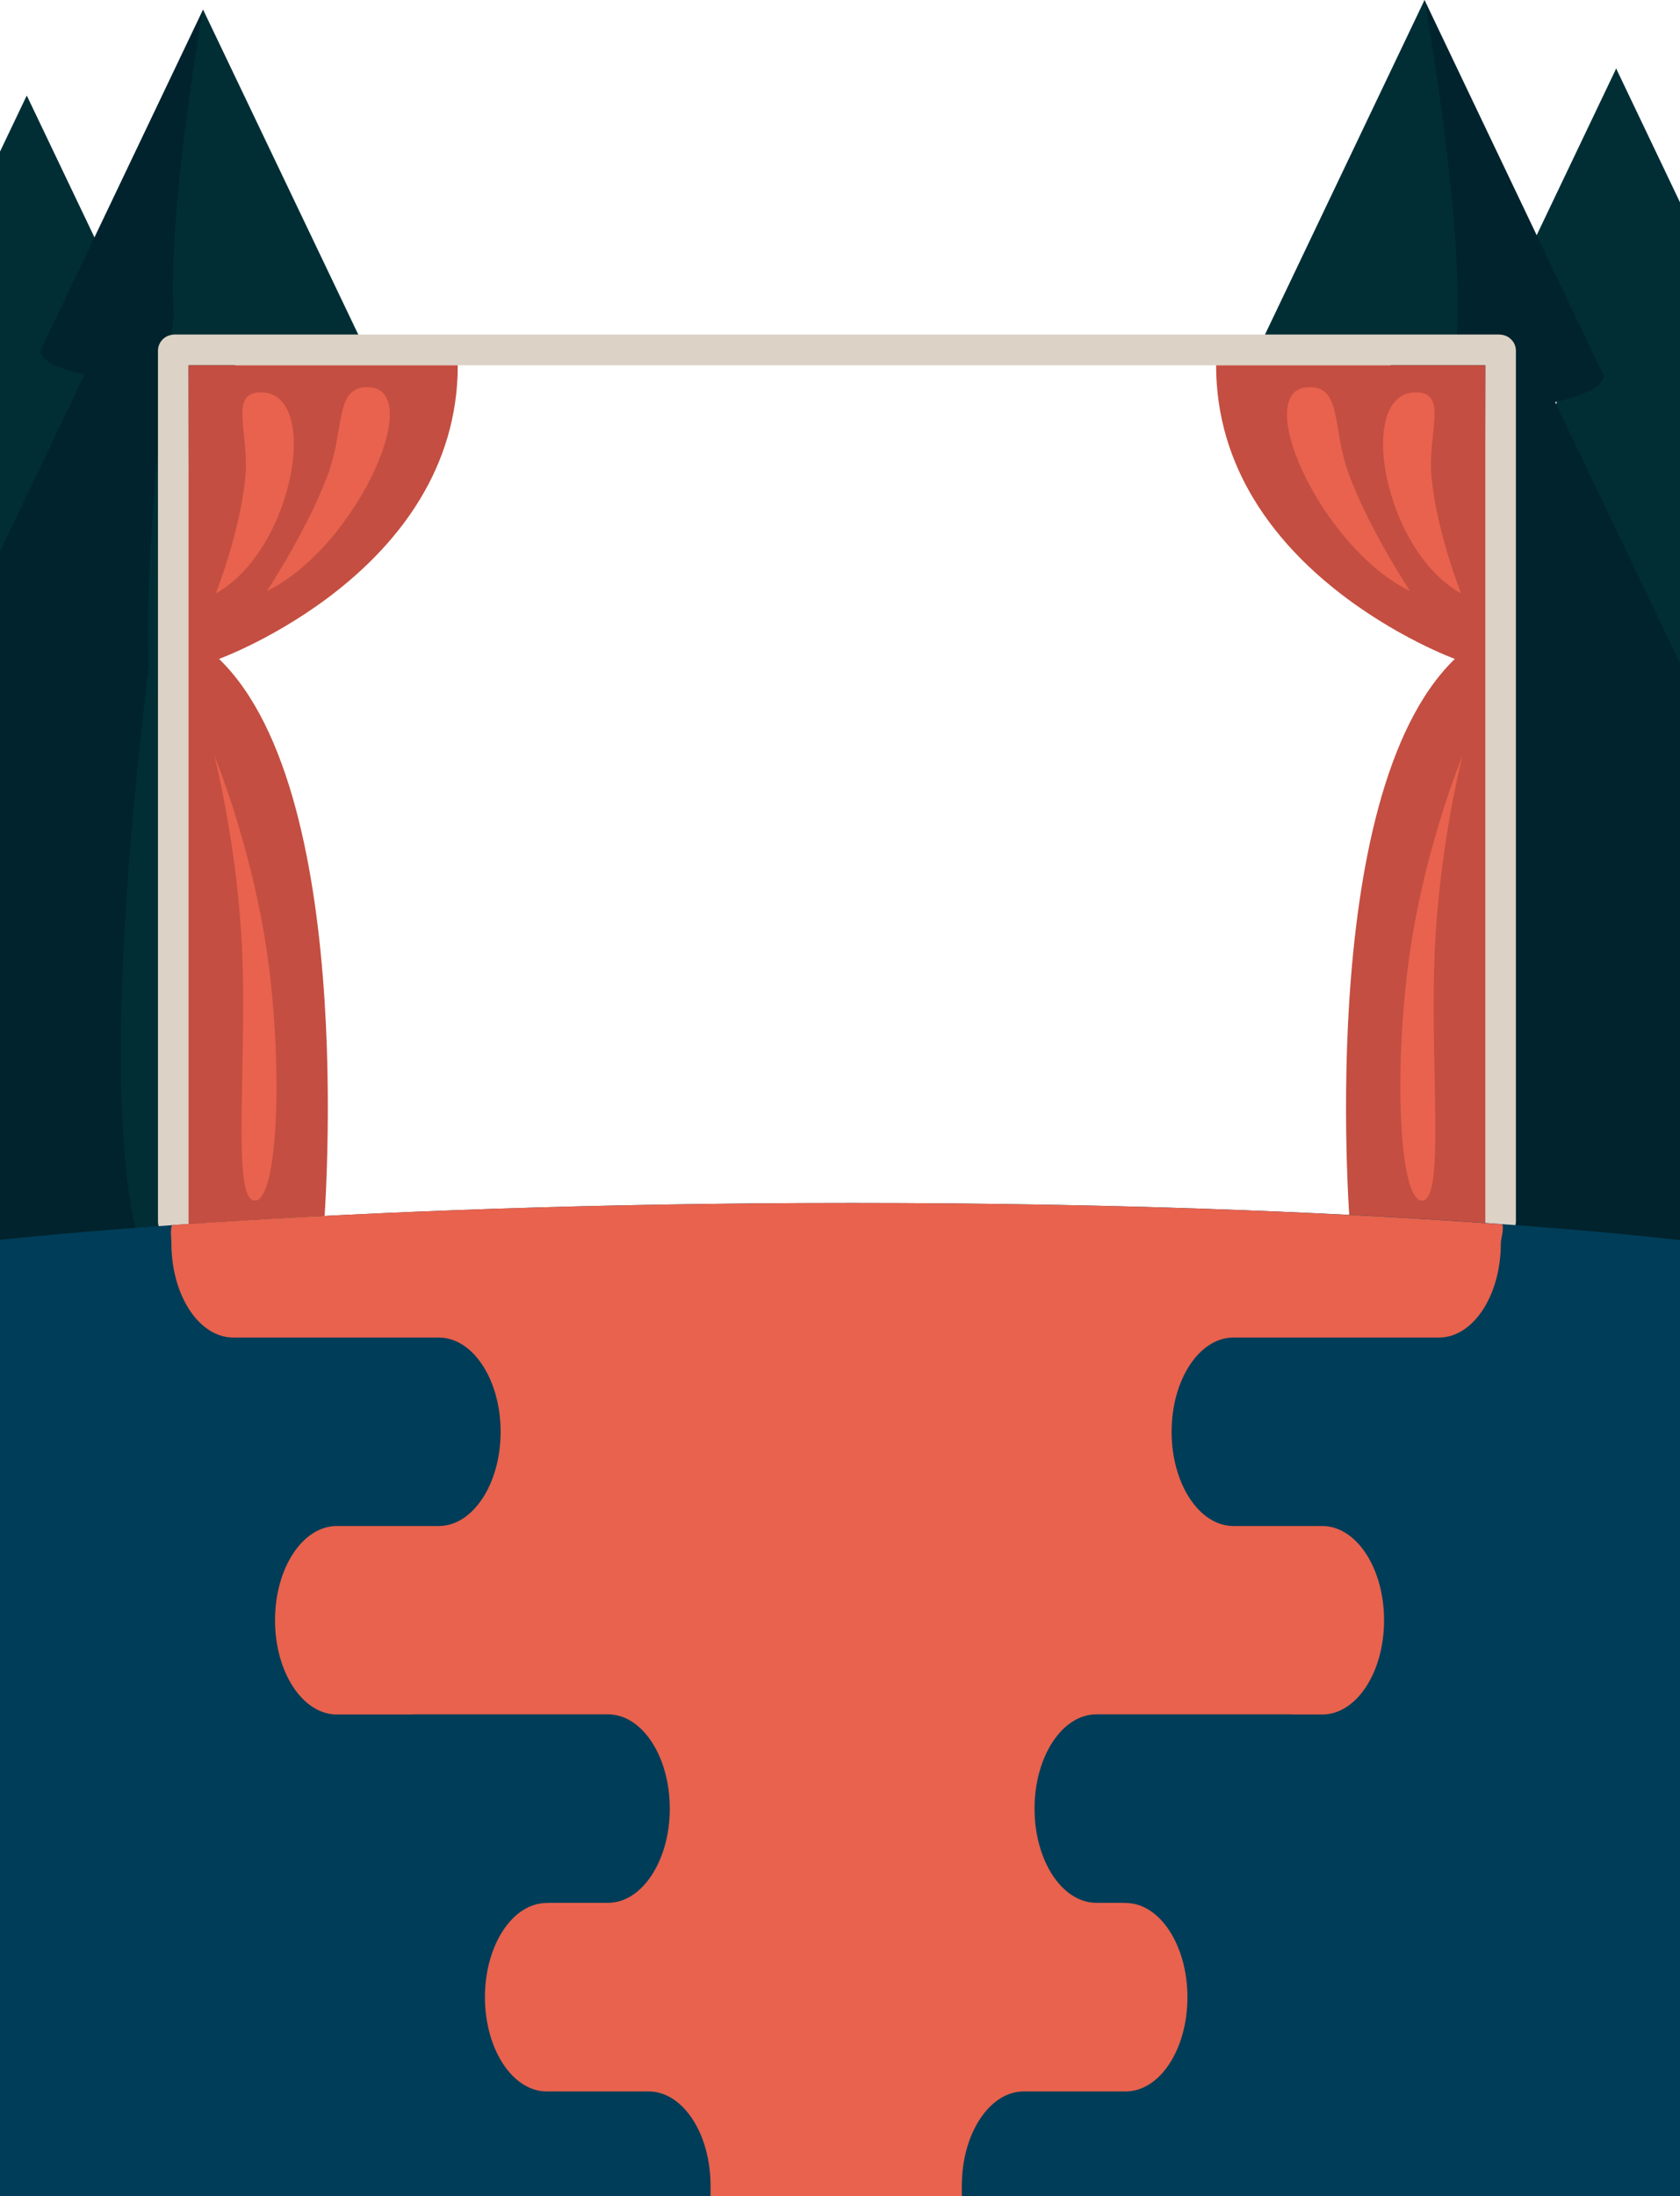 <?xml version="1.0" encoding="utf-8"?>
<!-- Generator: Adobe Illustrator 22.0.1, SVG Export Plug-In . SVG Version: 6.00 Build 0)  -->
<svg version="1.1" id="Layer_1" xmlns="http://www.w3.org/2000/svg" xmlns:xlink="http://www.w3.org/1999/xlink" x="0px" y="0px"
	 viewBox="0 0 1125.2 1470.5" style="enable-background:new 0 0 1125.2 1470.5;" xml:space="preserve">
<style type="text/css">
	.st0{fill:none;}
	.st1{clip-path:url(#SVGID_2_);}
	.st2{fill:#012E35;}
	.st3{fill:#01232D;}
	.st4{clip-path:url(#SVGID_4_);fill:none;}
	.st5{clip-path:url(#SVGID_6_);fill:none;}
	.st6{clip-path:url(#SVGID_8_);fill:none;}
	.st7{clip-path:url(#SVGID_10_);fill:#012E35;}
	.st8{clip-path:url(#SVGID_12_);fill:none;}
	.st9{clip-path:url(#SVGID_14_);fill:none;}
	.st10{clip-path:url(#SVGID_16_);fill:none;}
	.st11{fill:#DCD2C6;}
	.st12{fill:#C44E41;}
	.st13{fill:#E8624D;}
	.st14{fill:#003D58;}
</style>
<rect x="-4.6" y="-196.9" class="st0" width="1134.3" height="1667.4"/>
<rect x="-4.6" y="-196.9" class="st0" width="1134.3" height="1667.4"/>
<rect x="-4.6" y="-196.9" class="st0" width="1134.3" height="1667.4"/>
<rect x="-4.6" y="-196.9" class="st0" width="1134.3" height="1667.4"/>
<rect x="-4.6" y="-196.9" class="st0" width="1134.3" height="1667.4"/>
<rect x="-4.6" y="-196.9" class="st0" width="1134.3" height="1667.4"/>
<g>
	<defs>
		<rect id="SVGID_1_" width="1125.2" height="1470.5"/>
	</defs>
	<clipPath id="SVGID_2_">
		<use xlink:href="#SVGID_1_"  style="overflow:visible;"/>
	</clipPath>
	<g class="st1">
		<g>
			<g>
				<path class="st2" d="M46.9,412.6c2-53.8-5.5-126.8-13.3-185.7C37.1,169.7,17.9,64,17.9,64l-86.5,181.4c0,0-0.7,7.4,23.5,12.5
					l-94.7,198.4c0,0-1.1,11.6,33.7,20.7l-111.9,234.6c0,0-4.6,47.3,236,47.3C76.5,759,65.4,567.9,46.9,412.6z"/>
				<g>
					<path class="st2" d="M162.2,504.5l2.2,5.7C164.3,510.2,166,507.7,162.2,504.5z"/>
					<path class="st2" d="M104.6,245.5L18,64.1c0,0-19.2,105.7-15.6,162.9c-14.3,107.2-27.3,261.1,15.5,261
						c107.3,0,136.6,9.9,144.2,16.5L69.1,260C105.5,255.2,104.6,245.5,104.6,245.5z"/>
				</g>
			</g>
			<g>
				<path class="st3" d="M132,436.2c2.5-67.8,33.6-150.3,23.7-224.5C160.1,139.6,136,6.4,136,6.4L27,235c0,0-0.9,9.3,29.6,15.8
					L-62.8,500.9c0,0-1.4,14.6,42.4,26.1l-141.1,295.6c0,0-5.8,59.6,297.5,59.6C209.7,882.2,155.4,631.8,132,436.2z"/>
			</g>
			<g>
				<path class="st2" d="M1347.8,773.7L1222,510.1c39.1-10.3,37.8-23.3,37.8-23.3l-106.5-223c27.2-5.8,26.4-14.1,26.4-14.1
					l-97.3-203.9c0,0-21.5,118.7-17.5,183c-8.8,66.2-17.2,148.2-14.9,208.7c-20.8,174.5-33.2,389.3,32.5,389.3
					C1353,826.8,1347.8,773.7,1347.8,773.7z"/>
				<g>
					<path class="st2" d="M1100,228.8c4-64.4-17.5-183-17.5-183l-97.3,203.9c0,0-1.3,13.9,57.8,18.2l-67.1,259.6
						c17.1-3,49.3-5.2,106.6-5.2C1130.7,522.3,1116,349.3,1100,228.8z"/>
					<path class="st2" d="M971.5,544.3l4.3-16.8C938.9,534,971.5,544.3,971.5,544.3z"/>
				</g>
			</g>
			<g>
				<path class="st3" d="M1281.8,898.9l-155.4-325.5c48.3-12.7,46.7-28.8,46.7-28.8l-131.5-275.4c33.6-7.1,32.6-17.4,32.6-17.4
					L954.1,0c0,0-26.6,146.6-21.6,226c-10.9,81.7,59.6,177.6,62.3,252.3C969,693.8,872.9,964.5,954.1,964.5
					C1288.1,964.5,1281.8,898.9,1281.8,898.9z"/>
			</g>
		</g>
		<path class="st2" d="M132.4,862.5V232.7h111.7L136,6.4c0,0-24.1,133-19.6,205.2c-9.9,74.2-19.3,166.1-16.8,234
			C76.2,641.2,62.4,882.2,136,882.2c116.8,0,187.7-8.8,230.8-19.7H132.4z"/>
		<g>
			<path class="st2" d="M976.6,232.7c-0.3-2.2-0.6-4.4-0.9-6.6C980.7,146.6,954.1,0,954.1,0l-111,232.7H976.6z"/>
			<path class="st2" d="M997.3,510.2v352.3H643.8l-17.4,36.4c0,0-6.4,65.6,327.7,65.6C1032,964.5,1021.1,720.3,997.3,510.2z"/>
		</g>
	</g>
</g>
<g>
	<defs>
		<rect id="SVGID_3_" width="1125.2" height="1470.5"/>
	</defs>
	<clipPath id="SVGID_4_">
		<use xlink:href="#SVGID_3_"  style="overflow:visible;"/>
	</clipPath>
	<rect y="-196.9" class="st4" width="1129.7" height="1667.4"/>
</g>
<g>
	<defs>
		<rect id="SVGID_5_" width="1125.2" height="1470.5"/>
	</defs>
	<clipPath id="SVGID_6_">
		<use xlink:href="#SVGID_5_"  style="overflow:visible;"/>
	</clipPath>
	<rect y="-196.9" class="st5" width="1129.7" height="1667.4"/>
</g>
<g>
	<defs>
		<rect id="SVGID_7_" width="1125.2" height="1470.5"/>
	</defs>
	<clipPath id="SVGID_8_">
		<use xlink:href="#SVGID_7_"  style="overflow:visible;"/>
	</clipPath>
	<rect y="-196.9" class="st6" width="1129.7" height="1667.4"/>
</g>
<g>
	<defs>
		<rect id="SVGID_9_" width="1125.2" height="1470.5"/>
	</defs>
	<clipPath id="SVGID_10_">
		<use xlink:href="#SVGID_9_"  style="overflow:visible;"/>
	</clipPath>
	<path class="st7" d="M194.4,942.4"/>
</g>
<g>
	<defs>
		<rect id="SVGID_11_" width="1125.2" height="1470.5"/>
	</defs>
	<clipPath id="SVGID_12_">
		<use xlink:href="#SVGID_11_"  style="overflow:visible;"/>
	</clipPath>
	<rect y="-196.9" class="st8" width="1129.7" height="1667.4"/>
</g>
<g>
	<defs>
		<rect id="SVGID_13_" width="1125.2" height="1470.5"/>
	</defs>
	<clipPath id="SVGID_14_">
		<use xlink:href="#SVGID_13_"  style="overflow:visible;"/>
	</clipPath>
	<rect y="-196.9" class="st9" width="1129.7" height="1667.4"/>
</g>
<g>
	<defs>
		<rect id="SVGID_15_" width="1125.2" height="1470.5"/>
	</defs>
	<clipPath id="SVGID_16_">
		<use xlink:href="#SVGID_15_"  style="overflow:visible;"/>
	</clipPath>
	<rect y="-196.9" class="st10" width="1129.7" height="1667.4"/>
</g>
<path class="st2" d="M190.6,942.4"/>
<path class="st11" d="M1012.8,228c-0.7-0.8-1.5-1.5-2.3-2.1c-0.6-0.4-1.2-0.7-1.9-1c-1-0.4-2.1-0.7-3.2-0.8c-0.4,0-0.7-0.1-1.1-0.1
	H116.8c-0.4,0-0.8,0-1.1,0.1c-1.1,0.1-2.2,0.4-3.2,0.8c-0.7,0.3-1.3,0.6-1.9,1c-0.9,0.6-1.7,1.3-2.3,2.1c-1.6,1.9-2.5,4.3-2.5,7
	v582.7v0.1c0,6.1,4.9,11,11,11h8.1h2.8l-1.4-584.2h10.5h847.5h10.5l-1.4,584.2h2.8h8.1c6.1,0,11-4.9,11-11v-0.1V235
	C1015.3,232.3,1014.4,229.9,1012.8,228z"/>
<g>
	<path class="st12" d="M146.7,441.2c0,0,159.9-58.1,159.9-196.6H126.3v584.2h90.1C216.4,828.8,242.2,533.5,146.7,441.2z"/>
	<path class="st12" d="M974.4,441.2c0,0-159.9-58.1-159.9-196.6h180.3v584.2h-90.1C904.7,828.8,878.9,533.5,974.4,441.2z"/>
	<g>
		<path class="st13" d="M178.7,395.8c0,0,27.6-41.6,41.2-78.9c10.7-29.4,4.7-56,24.1-57.6C288,255.8,240,365.8,178.7,395.8z"/>
		<path class="st13" d="M144.5,397.4c0,0,16.3-41,19.8-77.8c2.7-29-10.5-55.3,8.5-56.8C215.8,259.2,197.7,367.8,144.5,397.4z"/>
		<path class="st13" d="M143.5,505.8c0,0,16,61.7,18.8,134.4c2.9,76.2-7.1,163.7,8.4,163.7c15.6,0,19.1-90,8.1-166.4
			C168.2,565,143.5,505.8,143.5,505.8z"/>
	</g>
	<g>
		<path class="st13" d="M944.4,395.8c0,0-27.6-41.6-41.2-78.9c-10.7-29.4-4.7-56-24.1-57.6C835,255.8,883,365.8,944.4,395.8z"/>
		<path class="st13" d="M978.6,397.4c0,0-16.3-41-19.8-77.8c-2.7-29,10.5-55.3-8.5-56.8C907.3,259.2,925.4,367.8,978.6,397.4z"/>
		<path class="st13" d="M979.6,505.8c0,0-16,61.7-18.8,134.4c-2.9,76.2,7.1,163.7-8.4,163.7c-15.6,0-19.1-90-8.1-166.4
			C954.9,565,979.6,505.8,979.6,505.8z"/>
	</g>
</g>
<path class="st14" d="M-1.9,1472.2h1127.1V830.4c0,0-199.4-24.9-554.5-24.9S-1.9,830.4-1.9,830.4V1472.2z"/>
<path class="st13" d="M1006.3,819.8c-93.3-6.8-240.7-14.3-435.7-14.3c-200.5,0-357.1,7.9-455.4,14.8c-1.3,3.7-0.4,9.4-0.4,12.2l0,0
	c0,34.8,18.5,63.1,41.4,63.1h137.9c0,0,0,0-0.1,0c22.8,0.1,41.3,28.3,41.3,63.1s-18.5,63-41.3,63.1c0,0,0,0,0.1,0h-68.5
	c-22.9,0-41.4,28.2-41.4,63.1c0,34.8,18.5,63.1,41.4,63.1h50.7v-0.1h130.9c22.9,0,41.4,28.2,41.4,63.1c0,34.8-18.5,63.1-41.4,63.1
	h-39c-0.7,0.1-1.5,0.1-2.2,0.1c0,0,0,0,0.1,0h0.1c-22.9,0-41.4,28.2-41.4,63.1c0,34.8,18.5,63.1,41.4,63.1h68.5c0,0,0,0-0.1,0
	c22.8,0.1,41.3,28.3,41.3,63.1c0,3.1,0,6.1,0,9.1h168.3c0-3,0-6,0-9.1c0-34.8,18.5-63,41.3-63.1c0,0,0,0-0.1,0h68.5
	c22.9,0,41.4-28.2,41.4-63.1c0-34.8-18.5-63.1-41.4-63.1l0,0c-0.8,0-1.5,0-2.2-0.1h-17.4c-22.9,0-41.4-28.2-41.4-63.1
	c0-34.8,18.5-63.1,41.4-63.1h130.9v0.1h20.4c22.9,0,41.4-28.2,41.4-63.1c0-34.8-18.5-63.1-41.4-63.1h-59.7c0,0,0,0,0.1,0
	c-22.8-0.1-41.3-28.3-41.3-63.1s18.5-63,41.3-63.1c0,0,0,0-0.1,0h137.9c22.9,0,41.4-28.2,41.4-63.1l0,0
	C1005.1,829.8,1007.3,823.9,1006.3,819.8z"/>
</svg>

